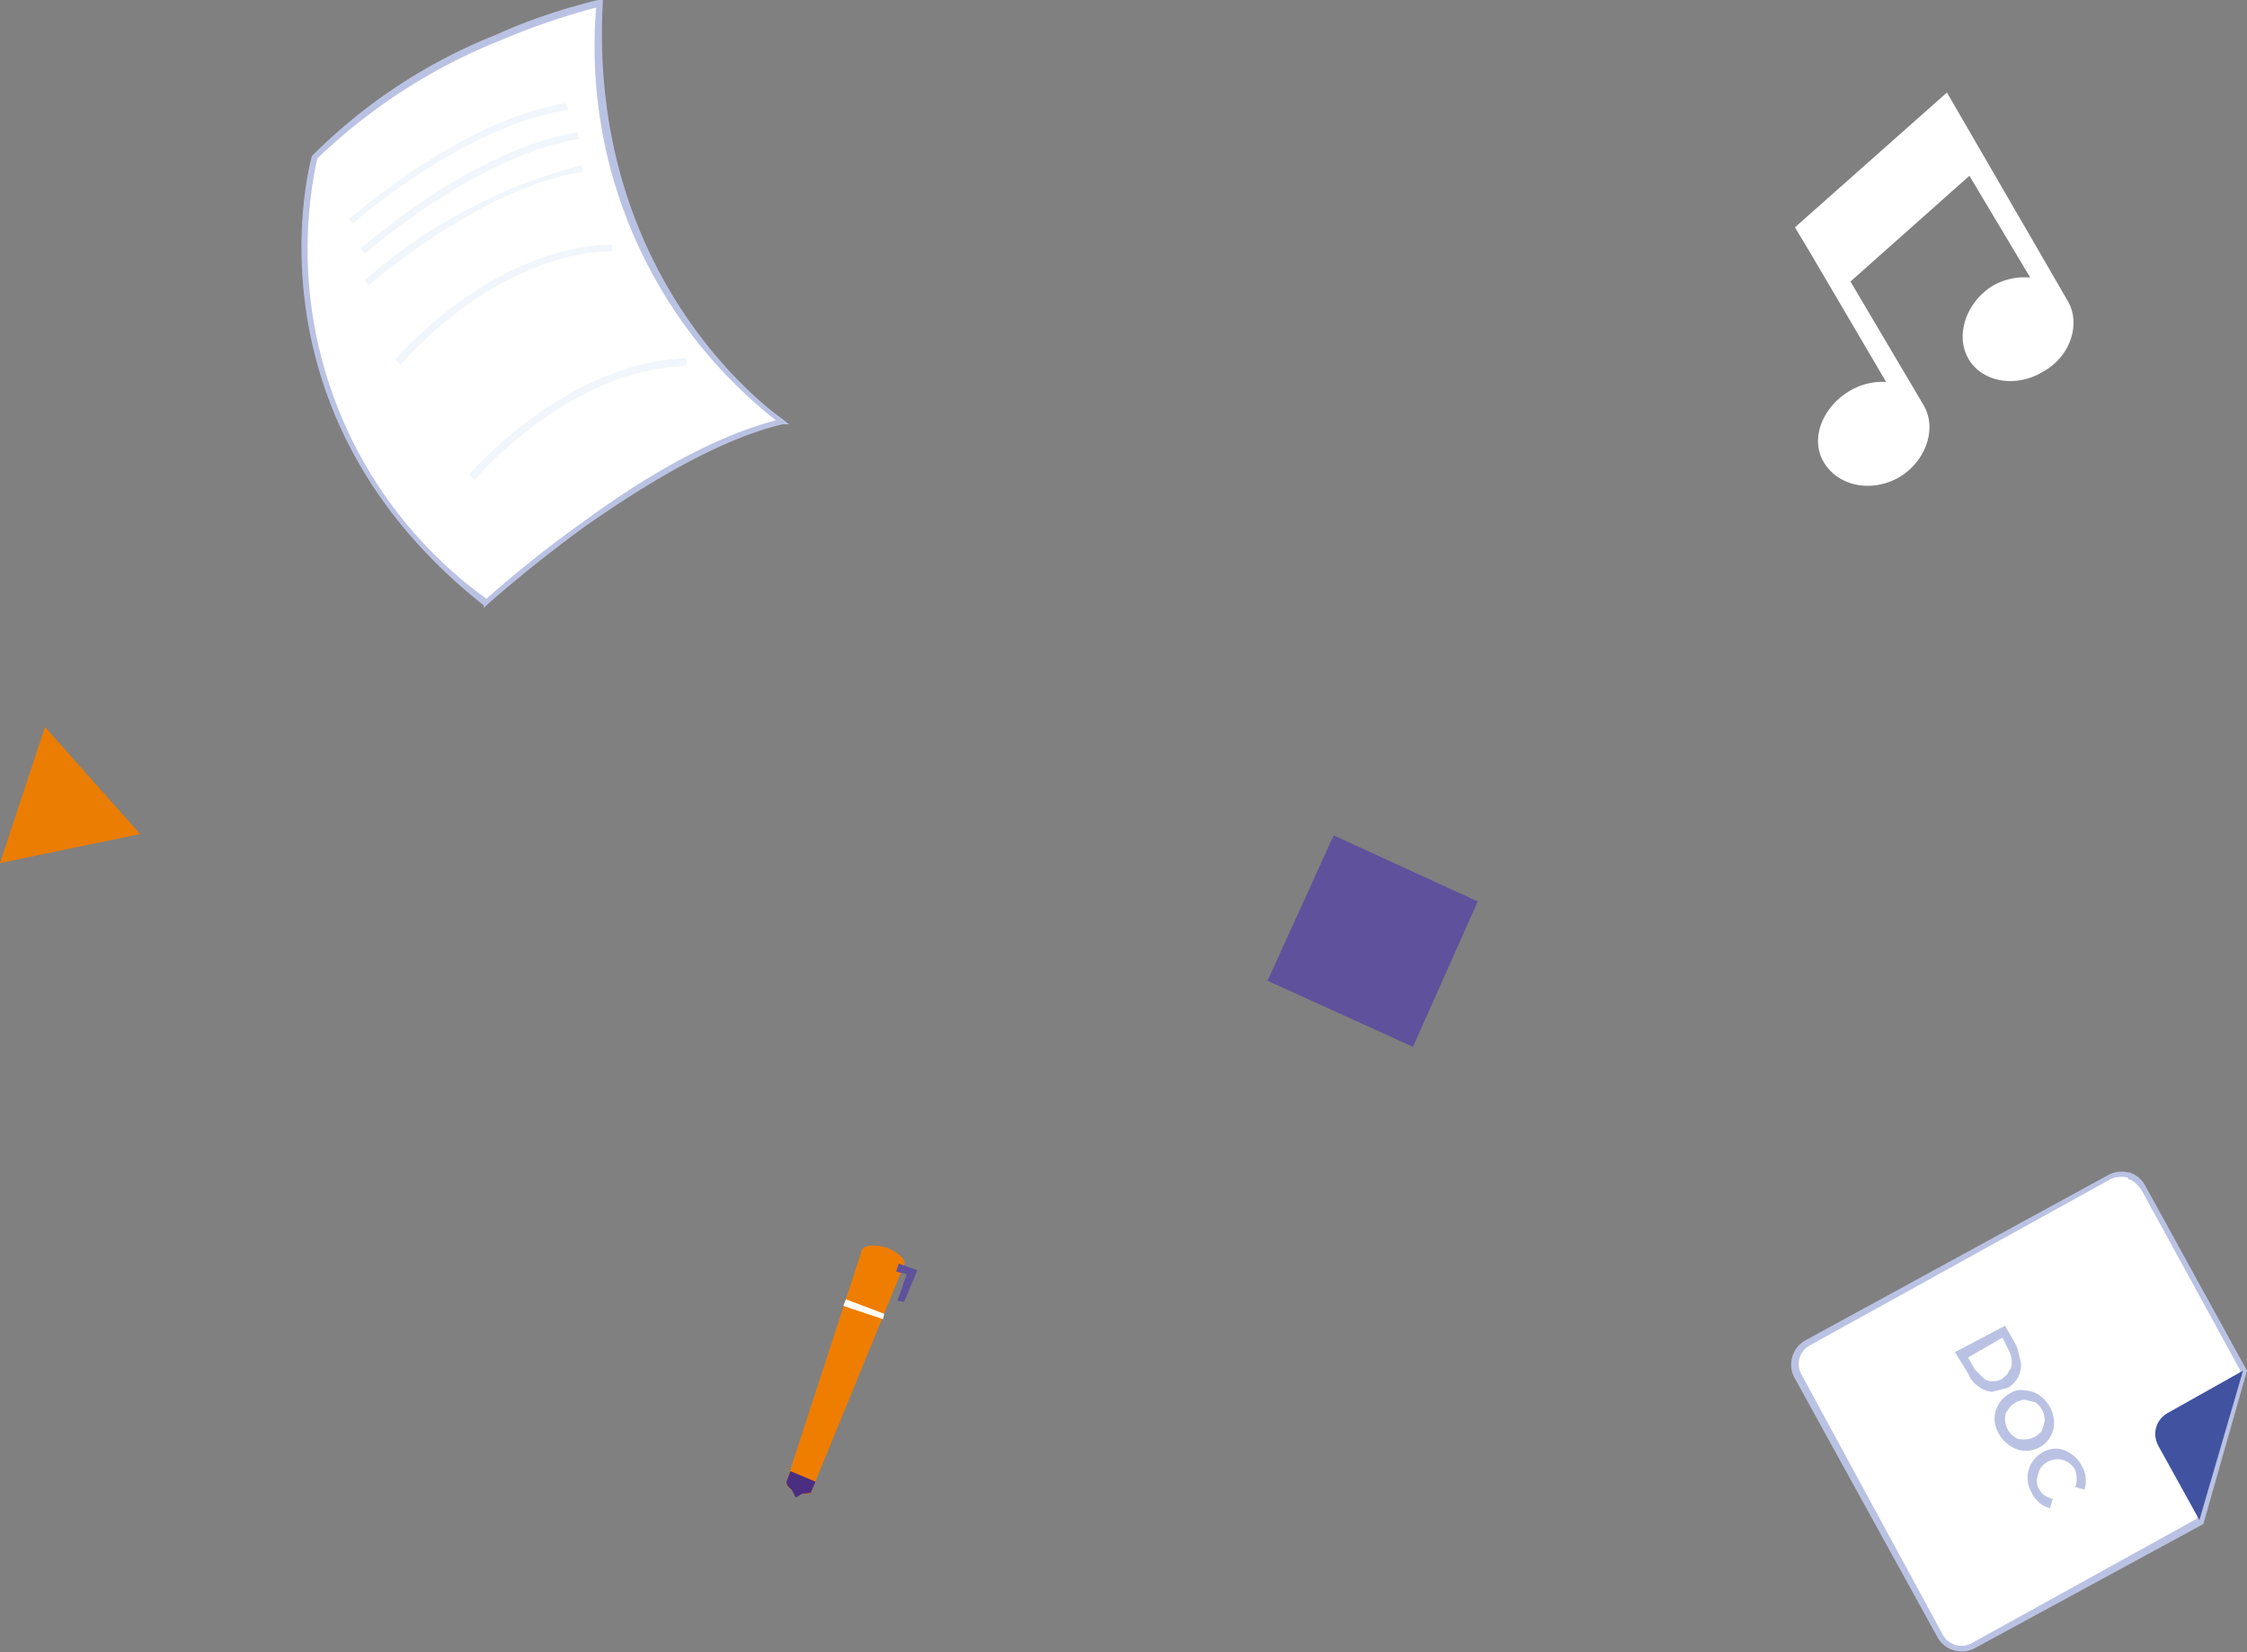 <svg id="il_feedback2" xmlns="http://www.w3.org/2000/svg" viewBox="0 0 170 125"><rect x="0" y="0" width="170" height="125" fill="#808080" stroke="none"/><path fill="#fff" d="M147.3 7l-11.5 10.2 1.2 2 5.7 9.7a4.8 4.8 0 00-2.8.7c-2 1.2-3 3.6-1.9 5.4 1.1 1.8 3.6 2.3 5.7 1.1 2-1.2 2.9-3.7 1.8-5.5l-5.5-9.3 9-8 4.6 7.7a4.8 4.8 0 00-2.8.6c-2 1.2-2.9 3.7-1.9 5.5s3.6 2.3 5.7 1c2-1.1 2.9-3.6 1.8-5.4zM23.9 12s-5.5 19 12.9 33.6c0 0 12.4-11.3 22.4-13.7 0 0-15-10-13.8-31.6 0 0-13.1 2.7-21.5 11.6z"/><path fill="#bac2e4" d="M45.4 0h-.1a14.3 14.3 0 00-.5.1L43 .6c-1.3.4-3.2 1-5.4 2a41.1 41.1 0 00-14 9.2s-5.6 19.3 13 34v.2l.2-.2s3.1-2.8 7.5-6c4.3-3 9.9-6.5 14.9-7.7h.5l-.5-.4S44.5 21.8 45.6.3V0zm-.3.6a36 36 0 0013.6 31.2c-5 1.3-10.4 4.6-14.6 7.7a87.9 87.9 0 00-7.3 5.8A32.6 32.6 0 0124 12a43 43 0 0114-9 52.4 52.4 0 017-2.4h.2z"/><path fill="#fff" d="M26.6 16.7S35 9.3 42.9 8z"/><path fill="#f0f6fb" d="M42.8 7.8c-8 1.3-16.4 8.8-16.4 8.8l.3.3S35.1 9.5 43 8.3z"/><path fill="#fff" d="M27.5 19s8.4-7.5 16.3-8.7z"/><path fill="#f0f6fb" d="M43.7 10c-8 1.3-16.4 8.8-16.4 8.8l.3.4s8.4-7.4 16.2-8.7z"/><path fill="#fff" d="M27.7 21.4S36.1 14 44 12.7z"/><path fill="#f0f6fb" d="M44 12.5a40 40 0 00-16.4 8.7l.3.4s8.4-7.4 16.2-8.6z"/><path fill="#fff" d="M30 27.4s7.2-8.4 16.3-8.7z"/><path fill="#f0f6fb" d="M46.3 18.5c-9.2.2-16.4 8.7-16.4 8.7l.4.4s7-8.4 16-8.6z"/><path fill="#fff" d="M35.7 36s7.2-8.3 16.3-8.6z"/><path fill="#f0f6fb" d="M52 27.1c-9.3.3-16.5 8.8-16.5 8.8l.4.4s7.1-8.4 16-8.6z"/><path fill="#5f519b" d="M111.8 68.2l-10.9-5-5 11 11 5z"/><path fill="#eb7d02" d="M3.4 55L0 65.3l10.6-2.2z"/><path fill="#fff" d="M162.1 89.8l7.6 14-3.2 11.3-17.2 9.4c-.9.5-2 .2-2.5-.7L136 104.2c-.5-1-.1-2 .8-2.5L159.6 89c.9-.5 2-.2 2.5.7z"/><path fill="#bac2e4" d="M161 88.7a2.1 2.1 0 00-1.5.2l-22.9 12.5a2.1 2.1 0 00-.8 2.9l10.8 19.6a2.1 2.1 0 002.8.8l17.3-9.4 3.3-11.6-7.7-14a2.1 2.1 0 00-1.2-1zm0 .5c.4.1.7.4 1 .8l7.5 13.7-3.3 11.2-17 9.4a1.6 1.6 0 01-2.2-.6L136.3 104a1.6 1.6 0 01.6-2.2l22.8-12.6a2 2 0 011.3-.1z"/><path fill="#4153a0" d="M166.4 115l-3.1-5.6c-.5-.9-.2-2 .7-2.5l5.7-3.2z"/><path fill="#bac2e4" d="M151.7 100.3l.9 1.6.3 1.2a2 2 0 01-1 1.9l-1.2.3a1.9 1.9 0 01-1-.4 2 2 0 01-.8-1l-1-1.6zm-2.3 3.3l.6.6c.2.2.4.3.7.3.2 0 .5 0 .8-.2.2-.2.4-.3.5-.6.2-.2.2-.4.2-.7a2 2 0 00-.2-.8l-.5-1-2.6 1.5zm1.5 3.7a2.2 2.2 0 011.2-1.9c.3-.2.7-.3 1.1-.2a2 2 0 011 .3 2.6 2.6 0 011.2 2 2.1 2.1 0 01-1.1 2 2.1 2.1 0 01-2.2-.1 2.6 2.6 0 01-1.2-2zm1.5 1.4c.2.2.5.2.7.2a1.6 1.6 0 001.4-.7l.2-.7a1.7 1.7 0 00-.7-1.4l-.8-.2a1.6 1.6 0 00-1.3.8c-.2.2-.2.4-.2.7a1.6 1.6 0 00.7 1.3zm1 3.1a2.2 2.2 0 011.1-1.9 2 2 0 011.1-.3c.4 0 .8.2 1.1.4.3.2.6.5.8.9a2.2 2.2 0 01.2 1.8l-.7-.2c.2-.5.1-.9 0-1.3a1.6 1.6 0 00-.6-.6 1.4 1.4 0 00-.7-.2 1.6 1.6 0 00-1.4.8l-.2.7c0 .3 0 .5.2.8.2.4.6.6 1 .7l-.2.7a1.9 1.9 0 01-.8-.4c-.2-.2-.5-.5-.6-.8a2 2 0 01-.3-1.1z"/><path fill="#ef7d00" d="M68.4 95.7l-7 17.1c0 .3-.6.3-1.1.1-.5-.2-.9-.5-.8-.8l5.7-17.5c.1-.4 1-.5 1.9-.2.8.3 1.5.9 1.3 1.3z"/><path fill="#fff" d="M63.8 98.8l3 1 .1-.4-2.9-1.1z"/><path fill="#4a2e81" d="M59.8 111.3l-.3.8c0 .2.1.4.4.6l.3.6.5-.3c.4 0 .7 0 .7-.2l.3-.7z"/><path fill="#5f519b" d="M68 95.6l-.2.6.8.2-.7 2 .5.1 1-2.4z"/></svg>
